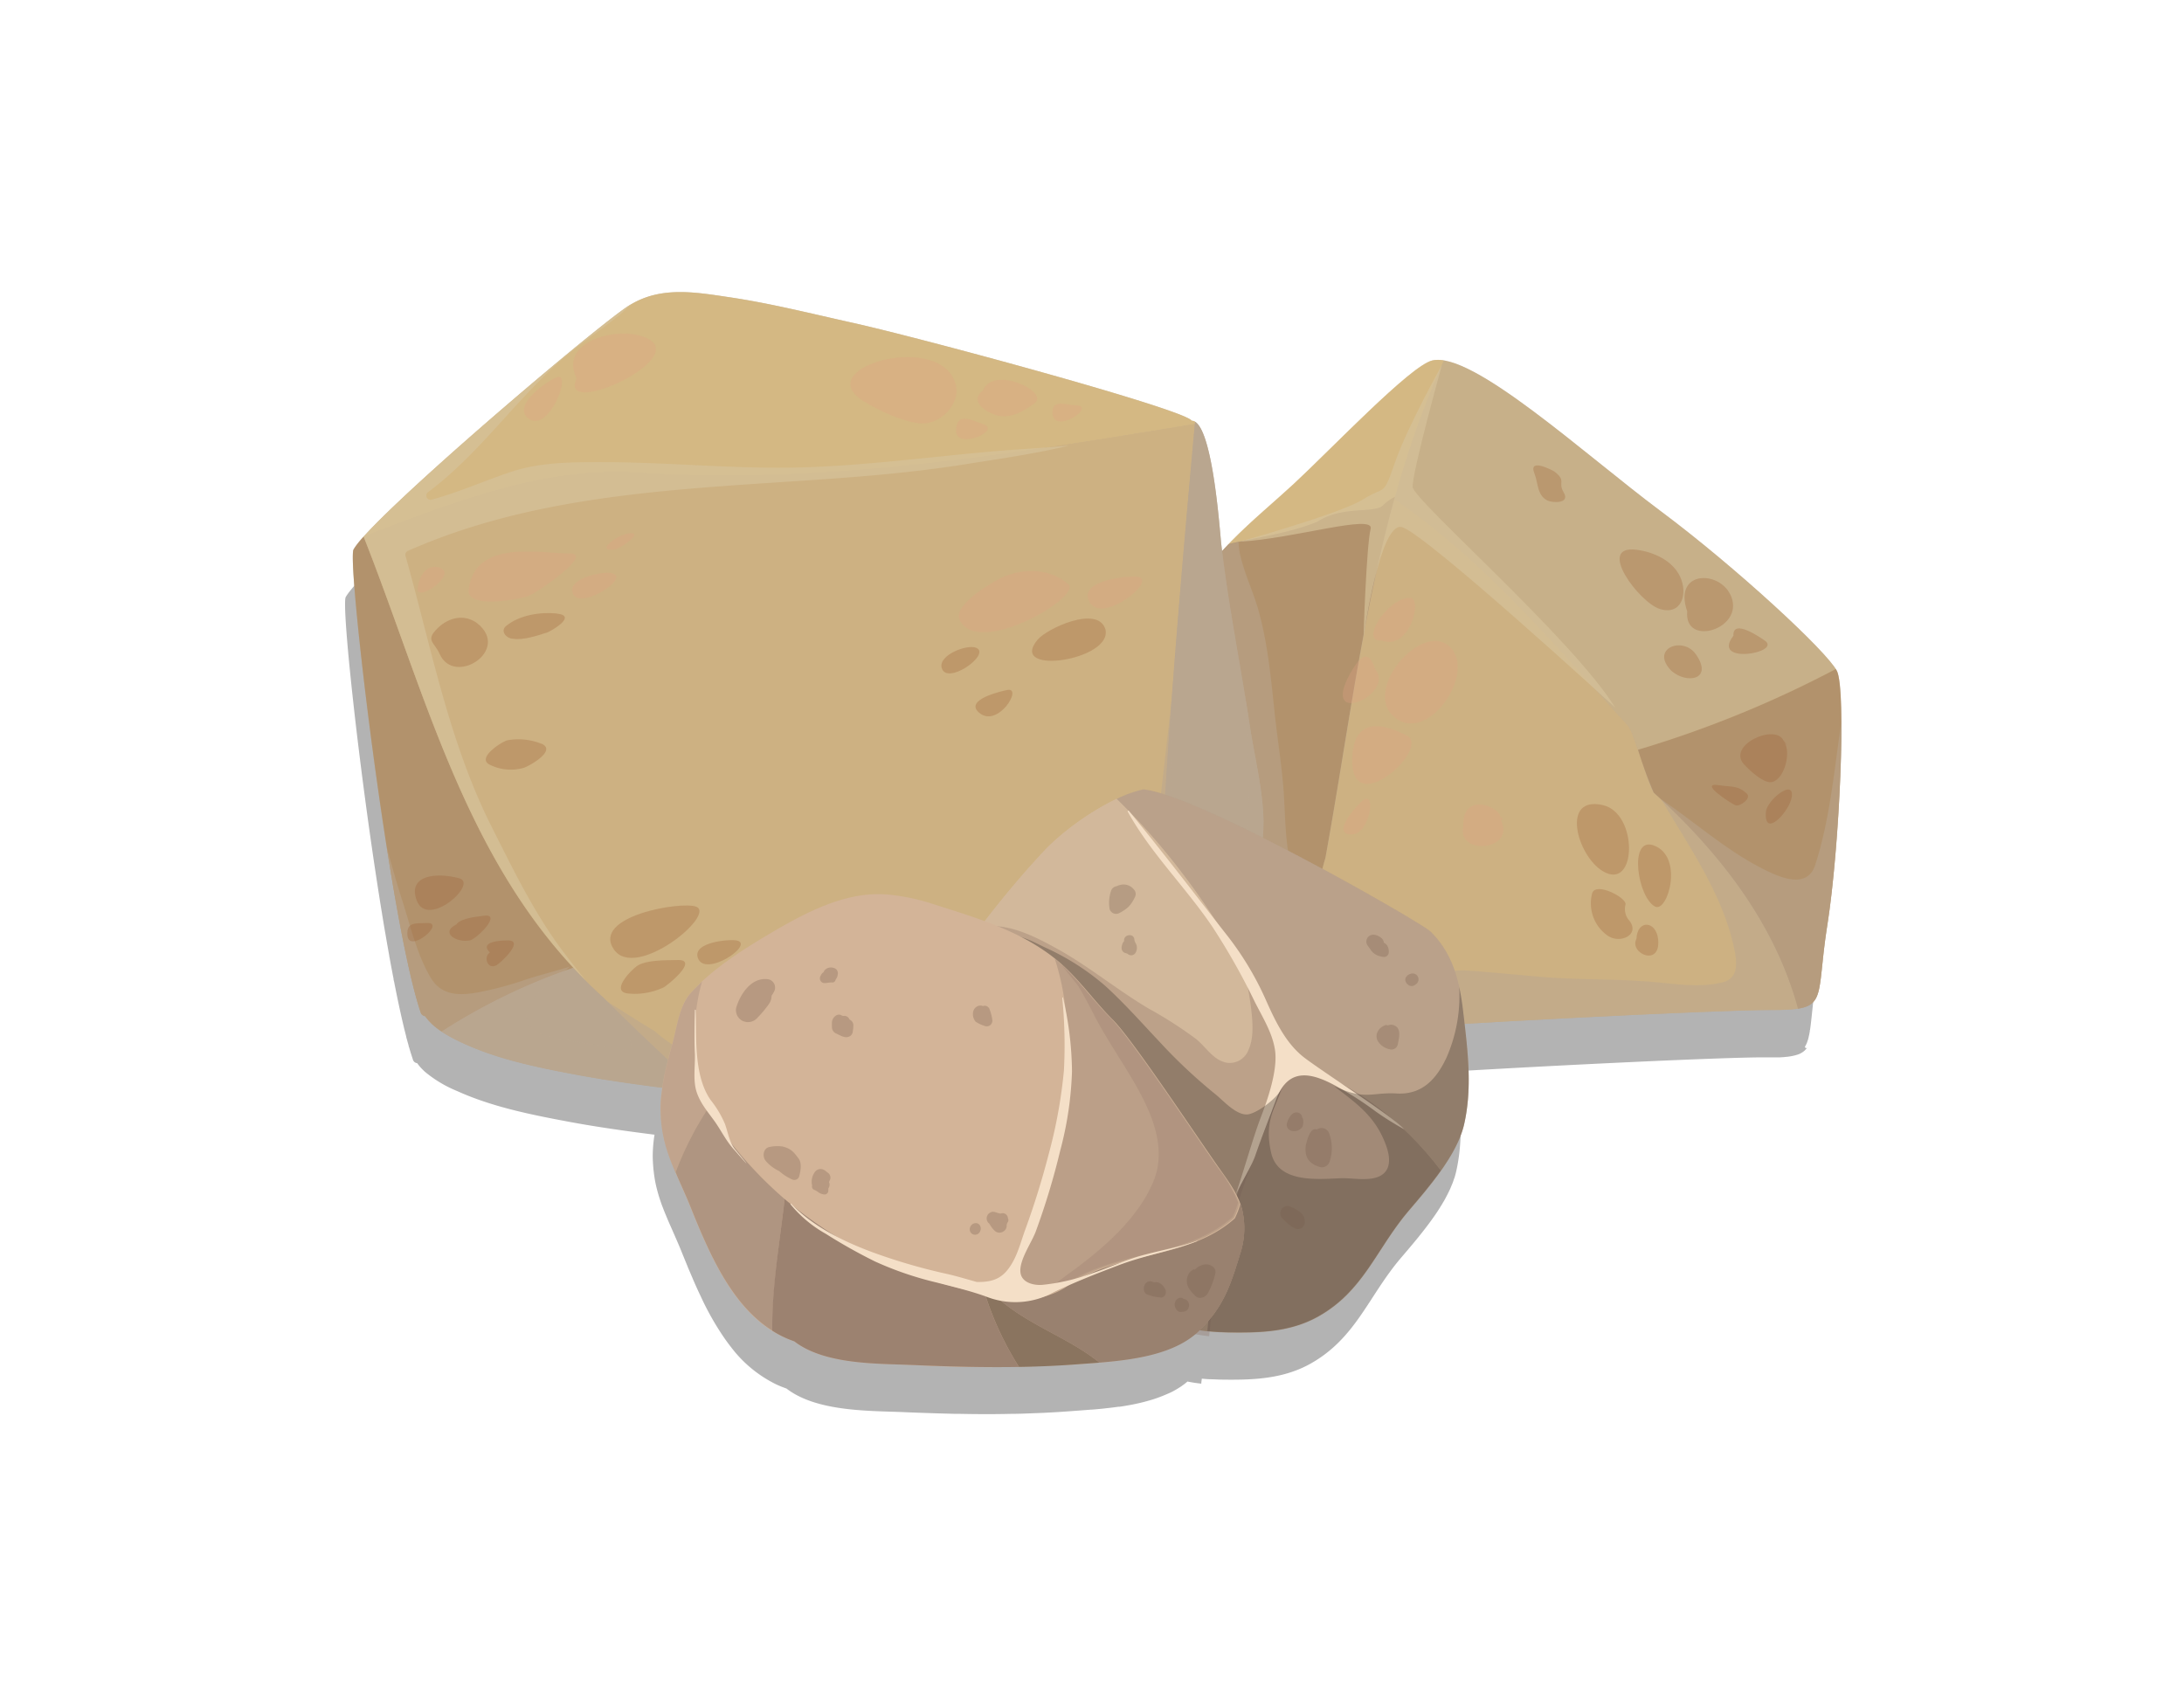 <svg xmlns="http://www.w3.org/2000/svg" viewBox="0 0 512 400"><defs><style>.cls-1{isolation:isolate;}.cls-11,.cls-2,.cls-7{opacity:0.3;}.cls-3{fill:#b9a68f;}.cls-4,.cls-7{fill:#e6c57b;}.cls-18,.cls-4,.cls-5{opacity:0.6;}.cls-12,.cls-4,.cls-9{mix-blend-mode:screen;}.cls-5{fill:#ae8656;}.cls-6{fill:#e2bd76;}.cls-10,.cls-6{opacity:0.5;}.cls-28,.cls-8,.cls-9{opacity:0.7;}.cls-10,.cls-24,.cls-8{mix-blend-mode:multiply;}.cls-9{fill:#d6c29a;}.cls-12{fill:#e0a282;}.cls-13{fill:#9c5d33;}.cls-14{fill:#d2b89b;}.cls-15{opacity:0.4;}.cls-16{fill:#978071;}.cls-17{fill:#886b5f;}.cls-19{fill:#826b5f;}.cls-20{fill:#f4dfc7;}.cls-21{fill:#52463b;}.cls-22{fill:#d3b498;}.cls-23{fill:#968070;}.cls-24{opacity:0.2;}.cls-25{opacity:0.8;}.cls-26{fill:#8e7567;}.cls-27{fill:#786451;}.cls-29{fill:#806b5e;}.cls-30{fill:#765c4a;}</style></defs><g class="cls-1"><g id="Layer_1" data-name="Layer 1"><path class="cls-2" d="M423.13,245.41a6.15,6.15,0,0,0,.6-1.29c0-.1.07-.19.1-.29s.14-.5.2-.77c0-.12.06-.25.08-.38.06-.28.12-.59.17-.91,0-.1,0-.21.05-.31.27-1.81.47-4.1.8-7.06,0-.21.05-.42.08-.64.07-.62.15-1.29.24-2,0-.28.07-.56.11-.85.13-.95.27-1.94.44-3,.11-.71.22-1.45.33-2.21l.09-.67c.08-.59.16-1.2.24-1.82,0-.21.06-.41.08-.62.1-.8.2-1.63.3-2.47l.06-.56c.07-.69.15-1.39.22-2.11,0-.26.06-.53.08-.8.08-.77.16-1.56.23-2.35,0-.13,0-.25,0-.38.09-.93.17-1.87.25-2.83,0-.21,0-.43.05-.65.07-.79.13-1.58.19-2.37,0-.22,0-.43,0-.64q.23-3,.4-6c0-.19,0-.38,0-.57l.15-2.72c0-.09,0-.18,0-.26.05-1,.1-2,.14-3.05a2.09,2.09,0,0,0,0-.25c0-.9.08-1.78.11-2.66,0-.17,0-.35,0-.52.07-1.9.12-3.75.15-5.53,0-.18,0-.35,0-.53,0-.72,0-1.43,0-2.12,0-.18,0-.35,0-.53V180.3h0c0-6.09-.36-10.59-1.05-12a4.89,4.89,0,0,0-.27-.46l-.21-.3c-.12-.18-.26-.37-.41-.57s-.34-.44-.53-.67-.38-.47-.6-.72l-.71-.81-.79-.87-.86-.92-1-1-1-1-1.11-1.12-1.15-1.11-1.24-1.21-1.27-1.2-1.36-1.28-1.36-1.26c-.48-.44-1-.89-1.47-1.34s-1-.88-1.45-1.32L410,149.76l-1.54-1.36-1.59-1.4-1.62-1.4-1.63-1.4-1.68-1.42-1.63-1.37L398.5,140c-.54-.43-1.07-.88-1.6-1.31s-1.22-1-1.83-1.47l-1.54-1.24-2-1.58-1.32-1c-1.11-.85-2.21-1.69-3.29-2.49l-1.62-1.22-.55-.42-1.11-.85-.66-.52c-.35-.26-.69-.53-1-.81l-.71-.55-1-.83-.65-.51-1.25-1-.4-.31c-15.74-12.54-34.48-28.36-43.1-28.38h-.17a5.3,5.3,0,0,0-1.22.14c-5.13,1.28-23.4,20.51-32.38,28.85-1.12,1-2.3,2.1-3.5,3.17-3.87,3.43-8,7-11.85,11h0c-.5.52-1,1-1.48,1.59-.07-.55-.15-1.1-.21-1.65,0-.1,0-.22,0-.36s0-.18,0-.28v-.17c0-.16,0-.34-.05-.53v0c-.06-.66-.14-1.49-.23-2.44v-.19c0-.23-.05-.46-.07-.71s0-.24,0-.36l-.06-.61c0-.14,0-.29,0-.44s-.05-.42-.07-.64,0-.28,0-.42-.05-.46-.08-.7,0-.31-.05-.47-.05-.42-.07-.63,0-.38-.07-.57,0-.4-.07-.6,0-.4-.07-.6-.05-.38-.07-.57l-.09-.68-.06-.49c0-.25-.07-.5-.11-.75s0-.28-.05-.42-.08-.56-.13-.84l0-.13c-.23-1.57-.49-3.13-.79-4.62h0l-.21-1,0-.12-.21-.93c0-.06,0-.12,0-.18-.07-.3-.14-.59-.22-.87,0-.06,0-.12,0-.18-.08-.29-.15-.56-.23-.83,0-.06,0-.12,0-.18-.08-.26-.15-.51-.23-.76l-.06-.18c-.08-.24-.16-.48-.25-.71a.88.88,0,0,1-.05-.15c-.09-.23-.18-.44-.27-.65a.5.5,0,0,0-.05-.13c-.09-.21-.18-.41-.28-.6,0,0,0-.07-.05-.1-.1-.19-.2-.37-.3-.53s0-.05,0-.08-.21-.32-.32-.45l0-.05a3.16,3.16,0,0,0-.34-.38h0a2,2,0,0,0-.76-.48,1.47,1.47,0,0,0-.41-.07c-1.66-2.69-63.91-19.51-79.68-23-9.51-2.12-19-4.52-28.62-6-7.86-1.17-15.86-2.58-23,1.58h0c-.23.13-.46.25-.69.4s-.5.33-.81.55l-.36.25-.68.5-.5.37-.74.56-.62.47-.83.65-.71.56-.88.69-.85.67-.92.74-.94.76-1,.81-1,.81-1,.83-1.12.92-.89.74c-1.76,1.45-3.62,3-5.54,4.61l-.33.27-1.9,1.61-.54.45-1.91,1.62-.57.48-1.91,1.63-.61.53-2,1.67-.54.47-2.08,1.79-.33.28-2.25,2-.06.06c-4.93,4.28-9.76,8.58-14.09,12.53l-.09.09-2,1.8-.24.22-1.8,1.67-.27.26-1.68,1.59-.25.23-1.59,1.53-.17.17c-2.47,2.4-4.5,4.47-5.93,6.09-.22.24-.42.48-.61.71s-.2.24-.3.36l-.48.61-.2.28c-.19.27-.35.51-.47.72-1,1.92,2.91,38.81,7.83,70h0c.09.62.19,1.23.29,1.85l.06.38c.09.56.18,1.12.28,1.68.05.36.11.72.17,1.08s.16.94.23,1.41q.19,1.16.39,2.28l.18,1.05.27,1.57.18,1c.1.58.2,1.16.31,1.73,0,.25.09.51.13.76q.21,1.16.42,2.28c.06.29.11.59.17.88.09.51.19,1,.29,1.51,0,.3.11.6.17.89.11.59.23,1.18.35,1.76.06.33.13.67.2,1,.1.51.21,1,.31,1.51.06.3.13.59.19.89l.27,1.27.18.8c.13.61.27,1.22.41,1.81l.15.64c.1.42.19.83.29,1.24l.18.7.3,1.19c0,.18.09.36.13.53.14.52.28,1,.42,1.51,0,.17.09.34.14.5.1.36.2.7.3,1,0,.15.1.31.14.45.14.46.29.9.42,1.31a1.16,1.16,0,0,0,1,.83q.39.54.84,1.05c.25.27.52.54.8.8l.14.14a28.94,28.94,0,0,0,7.59,4.55c8,3.63,16.93,5.46,25.55,7.08,6.87,1.3,13.79,2.27,20.72,3.15a32.81,32.81,0,0,0-.42,4.93c0,1,.07,2,.15,2.94,0,.22.05.45.07.67.1.9.23,1.78.39,2.62a1.74,1.74,0,0,1,.05.22c.16.78.35,1.53.56,2.27l.18.62c.23.76.48,1.51.75,2.26l.19.48c.23.62.48,1.24.74,1.85l.33.8.09.21c.23.56.48,1.12.73,1.68.39.89.8,1.81,1.21,2.76.09.19.17.4.26.6.4.92.8,1.86,1.2,2.87.29.7.58,1.42.87,2.14.14.33.28.66.41,1s.33.79.5,1.19l.54,1.26.39.92c.21.47.41.94.62,1.4l.34.75c.23.51.47,1,.72,1.54.07.16.15.31.22.47a65.75,65.75,0,0,0,5.4,9.4l.1.14c.4.57.81,1.12,1.23,1.66a1.34,1.34,0,0,1,.11.14,29.55,29.55,0,0,0,10.2,8.55l.15.08a23.76,23.76,0,0,0,2.65,1.09c7.17,5.53,19.6,5.19,27.8,5.55,1.89.08,3.77.15,5.66.21l1.39.05,4.69.13,1.13,0c4,.08,8,.1,12,0h.06c2,0,4.06-.1,6.09-.18l1.26-.05c2.1-.1,4.2-.22,6.29-.38l2.72-.2,2.31-.18h.18c.94-.07,1.89-.16,2.85-.26l.49-.06c1-.1,1.94-.22,2.92-.36l.28,0c.92-.14,1.83-.29,2.74-.46l.4-.08c.94-.19,1.86-.4,2.77-.64l.55-.15c.92-.25,1.83-.53,2.71-.86l.19-.07c.83-.31,1.63-.66,2.41-1l.44-.21a22,22,0,0,0,2.26-1.34l.42-.3c.35-.26.7-.52,1-.8,1.07.22,2.15.38,3.24.5,0-.39.09-.78.13-1.17.63.06,1.26.11,1.88.14h.1c.84,0,1.67.07,2.5.08,7.28.11,14.36-.08,20.86-3.66,10.8-6,13.65-15.85,21.35-24.89,2.28-2.67,5.07-5.91,7.51-9.36l0,0h0c.28-.39.55-.78.82-1.18a.71.71,0,0,1,.1-.14l.76-1.19c0-.06.07-.11.1-.16.23-.36.44-.72.65-1.09l.17-.27c.18-.33.36-.65.53-1l.21-.39c.15-.29.28-.57.42-.85s.17-.35.25-.52.22-.53.33-.8.17-.38.24-.56.2-.56.29-.84l.19-.52q.21-.68.36-1.35c1.78-7.77,1-15.69.11-23.52,23.2-1.39,61.83-3.26,71.88-3.26l2.09,0,.83,0,1,0,.92-.06.58-.06a12.22,12.22,0,0,0,2.62-.52c.12-.05.25-.08.36-.13a5,5,0,0,0,.52-.26l.32-.2a4.46,4.46,0,0,0,.43-.33c.08-.07.15-.16.23-.24s.25-.27.36-.42A.33.33,0,0,1,423.13,245.41Z"/><path class="cls-3" d="M335.74,84.53c9.33-2.33,35.9,22.12,53.53,35.26s39.1,33,41.35,37.5.64,41.35-2.25,59.62.65,19.87-13.14,19.87-81.41,3.53-89.11,4.49S305,236.46,294.07,232s-27.56-18.59-27.89-23.07,5.78-52.57,10.9-65.39,17.31-21.8,26.28-30.13S330.61,85.81,335.74,84.53Z"/><path class="cls-4" d="M324.2,118.51a10.9,10.9,0,0,1,2.85-2,220.84,220.84,0,0,1,11.44-32,6.83,6.83,0,0,0-2.75,0c-5.13,1.28-23.4,20.51-32.38,28.85-4.73,4.4-10.35,9-15.35,14.19,6.93-1.65,13.87-2.44,20.8-5.22C314.58,118.51,322.28,120.43,324.2,118.51Z"/><path class="cls-5" d="M324.2,118.51c-1.92,1.92-9.62,0-15.39,3.84-6.93,2.78-13.87,3.57-20.8,5.22-4.5,4.69-8.5,9.88-10.93,15.94-5.12,12.82-11.22,60.9-10.9,65.39.2,2.73,6.47,9,13.81,14.56,8.84-2,18-3.22,25.41-7.59.11-.15.19-.31.3-.46,3.26-4.48,3.72-10.24,5-14.2,5.2-28.65,8.66-57.28,16.31-84.73A10.9,10.9,0,0,0,324.2,118.51Z"/><path class="cls-6" d="M387.66,185.82c-1.92-3.85-3.84-11.54-5.77-15.39-17.5-19.25-33.42-38.48-55-53.39-7.54,27.28-11,55.72-16.17,84.17-1.32,4-1.78,9.72-5,14.2,0,.08.05.15.07.22,2.72,9.13,6.42,17.53,12.07,24.89a25,25,0,0,0,8.28.75c7.7-1,75.33-4.49,89.11-4.49a43.65,43.65,0,0,0,6.26-.3C416.18,216.88,403.55,200.26,387.66,185.82Z"/><path class="cls-5" d="M430.36,156.84A255,255,0,0,1,384,175.76a101.41,101.41,0,0,0,3.68,10.06c15.89,14.44,28.52,31.06,33.83,50.66,6.37-1,4.56-4.87,6.88-19.57,2.89-18.27,4.49-55.13,2.25-59.62C430.55,157.15,430.46,157,430.36,156.84Z"/><path class="cls-7" d="M389.27,119.79c-16.13-12-39.73-33.5-50.78-35.28a220.84,220.84,0,0,0-11.44,32c-.05.19-.09.38-.14.56,21.56,14.91,37.48,34.14,55,53.39a45.8,45.8,0,0,1,2.09,5.33,255,255,0,0,0,46.38-18.92C427.06,151.59,406.36,132.53,389.27,119.79Z"/><g class="cls-8"><path class="cls-3" d="M305.77,215.63c0-.07,0-.14-.07-.22-.11.15-.19.31-.3.46-7.4,4.37-16.57,5.6-25.41,7.59A69.17,69.17,0,0,0,294.07,232c7.62,3.14,16.49,6.9,23.77,8.55C312.19,233.16,308.49,224.76,305.77,215.63Z"/></g><path class="cls-9" d="M290.61,127s23.73-6.6,29-9.95,4.5-.22,7.42-8.63,11-22.84,11-22.84-7.09,25.49-6.85,28.61,37.47,35.58,47.46,51.69c0,0-45.06-41.35-50.1-42.32s-8.76,25-8.85,25.45.67-21.36,1.63-25S303.17,126.33,290.61,127Z"/><g class="cls-10"><path class="cls-3" d="M431.49,170.46c-1.55,10.76-2.58,21.89-5.94,32.31-1.94,6-8.72,2.79-12.84.64-8.39-4.37-15.44-10.71-23.25-16,6.49,11.15,14.36,22.09,17.07,34.93.63,3,1.2,6.92-2.57,7.92-5.15,1.37-10.83.46-16,0-8.94-.83-18-.48-27-1.26-5.41-.48-10.8-1-16.21-1.41-5.24-.38-10.15.92-15.34,1.2-7.32.38-13.05-3.5-16.82-9.84-2.65-4.45-3-9.21-2.6-14a5.77,5.77,0,0,1-2.63,2.4c-2.47.9-4-1.37-4.56-3.57-1.43-5.58-1.46-11.29-1.79-17-.38-6.6-1.51-13.16-2.2-19.74-.85-8-1.6-16.15-3.78-23.93-1.18-4.23-3.13-8.26-4.17-12.52a16.35,16.35,0,0,1-.51-3.49l-2.32.52c-4.5,4.69-8.5,9.88-10.93,15.94-5.12,12.82-11.22,60.9-10.9,65.39.2,2.73,6.47,9,13.81,14.56A69.17,69.17,0,0,0,294.07,232c7.62,3.14,16.49,6.9,23.77,8.55a25,25,0,0,0,8.28.75c7.7-1,75.33-4.49,89.11-4.49a43.65,43.65,0,0,0,6.26-.3c6.37-1,4.56-4.87,6.88-19.57,2-12.61,3.37-34.07,3.3-47.64Z"/></g><path class="cls-3" d="M296,196.76a38.05,38.05,0,0,0,0-7.77c-.51-6.22-2.06-12.59-3-18.76-2.14-14.23-5.07-28.41-6.7-42.7-.37-3.28-2.08-28.89-6.92-28.89-1.66-2.7-63.91-19.52-79.68-23-9.51-2.11-19-4.51-28.62-5.94-8.11-1.21-16.37-2.7-23.69,2-7.72,4.93-60.48,49.74-64.51,57.17-1.59,2.93,8.38,86.87,15.75,108.57a1.15,1.15,0,0,0,1,.82c2.15,3.07,6,5,9.37,6.55,8,3.62,16.93,5.45,25.55,7.08,8.43,1.59,16.94,2.7,25.45,3.74,4.83.58,9.63,1.36,14.45,2a61.61,61.61,0,0,0,18.19-.58,118.66,118.66,0,0,0,16-4.64c10.86-3.68,21.79-7.22,32.52-11.27,11.12-4.19,21.69-9.42,31.17-16.6C281.46,217.55,294.4,209.17,296,196.76Z"/><path class="cls-5" d="M85.23,125.79a19.11,19.11,0,0,0-2.35,3c-1.59,2.93,8.38,86.87,15.75,108.57a1.15,1.15,0,0,0,1,.82,14.62,14.62,0,0,0,3.93,3.65,141,141,0,0,1,30.85-14.94C108.41,199,99.19,161.12,85.23,125.79Z"/><g class="cls-8"><path class="cls-3" d="M134.42,226.91a141,141,0,0,0-30.85,14.94,39.14,39.14,0,0,0,5.44,2.9c8,3.62,16.93,5.45,25.55,7.08,8.43,1.59,16.94,2.7,25.45,3.74,1.66.2,3.3.43,5,.67-8-7.31-15.83-14.71-23.46-22.34C139,231.65,136.66,229.31,134.42,226.91Z"/></g><path class="cls-4" d="M149.19,110.81c44.5,3,87.85-4.36,130.94-11.4,0-.17,0-.35.05-.52a1.5,1.5,0,0,0-.8-.25c-1.66-2.7-63.91-19.52-79.68-23-9.51-2.11-19-4.51-28.62-5.94-8.11-1.21-16.37-2.7-23.69,2-7,4.46-50.69,41.45-62,54C106.11,117.92,127.15,109.44,149.19,110.81Z"/><path class="cls-6" d="M149.19,110.81c-22-1.37-43.08,7.11-63.85,14.87a1.14,1.14,0,0,0-.11.11c15.16,38.36,24.71,79.71,56.27,108.11,7.63,7.63,15.5,15,23.46,22.34,3.17.44,6.33.9,9.5,1.32a61.61,61.61,0,0,0,18.19-.58,118.66,118.66,0,0,0,16-4.64c10.86-3.68,21.79-7.22,32.52-11.27a124.28,124.28,0,0,0,30-15.79c1.56-42,5.11-83.61,8.93-125.87C237,106.45,193.69,113.78,149.19,110.81Z"/><g class="cls-8"><path class="cls-3" d="M296,189c-.51-6.22-2.06-12.59-3-18.76-2.14-14.23-5.07-28.41-6.7-42.7-.35-3.1-1.89-26-6.12-28.64-3.84,42.43-7.42,84.18-9,126.39.37-.28.75-.53,1.12-.81,9.14-6.92,22.08-15.3,23.66-27.71A38.05,38.05,0,0,0,296,189Z"/></g><g class="cls-10"><path class="cls-3" d="M296,189c-.51-6.22-2.06-12.59-3-18.76-.35-2.34-.73-4.67-1.12-7,.25,4.34.48,8.67.58,13,.15,6.53,1,13.4-.7,19.79-.94,3.66-3.78,7.05-6.18,9.91-3.9,4.65-7.8,7.93-9.7-.65-1.53-6.9-1.27-35.07-1.12-42.06-.2,1.85-2.94,26-3.17,27.77-.85,6.53-.81,14.49-5.24,19.85s-10.91,8.17-17.3,10.64a143.24,143.24,0,0,0-23.36,11.29.92.92,0,0,1-.86.06c-9,4.94-18.5,7.64-28.93,9.75-6.67,1.35-13.64,2.06-20.16,4-3.8,1.13-7.62,2.36-11.59,1.37l-.19-.05a1,1,0,0,1-1.47-.49,31.07,31.07,0,0,1-9-5.69l-.41-.21c-3.63-2.21-7.21-4.52-10.8-6.78,2.28,3.29,4.89,6.37,5.69,10.41a1,1,0,0,1-1.14,1c-4-.87-8.2-1.21-12.26-2-2.83-.53-8-1-10.06-3.31-4.24-4.76,5.22-10.94,9.05-14.19-4.1,1.23-8,2.22-10.51,3.09a80.69,80.69,0,0,1-9.51,2.63c-4.74,1-9.75,1.62-12.56-3.14-3.24-5.44-4.72-12-6.64-18C93,207.14,91.9,203,90.7,198.85c2.57,16.31,5.4,31.08,7.93,38.53a1.15,1.15,0,0,0,1,.82,14.62,14.62,0,0,0,3.93,3.65,39.14,39.14,0,0,0,5.44,2.9c8,3.62,16.93,5.45,25.55,7.08,8.43,1.59,16.94,2.7,25.45,3.74,1.66.2,3.3.43,5,.67,3.17.44,6.33.9,9.5,1.32a61.61,61.61,0,0,0,18.19-.58,118.66,118.66,0,0,0,16-4.64c10.86-3.68,21.79-7.22,32.52-11.27a124.28,124.28,0,0,0,30-15.79c.37-.28.75-.53,1.12-.81,9.14-6.92,22.08-15.3,23.66-27.71A38.05,38.05,0,0,0,296,189Z"/></g><g class="cls-8"><path class="cls-3" d="M87.88,132.68q1.11,2.94,2.19,5.89Q89,135.62,87.88,132.68Z"/></g><g class="cls-8"><path class="cls-3" d="M90.5,139.73q.94,2.6,1.88,5.18Q91.45,142.33,90.5,139.73Z"/></g><g class="cls-8"><path class="cls-3" d="M137.62,230.22l.37.37Z"/></g><path class="cls-9" d="M131.7,222.68c-6.58-8.86-11.43-18.9-16.39-28.73-10.12-20.08-14.17-42.13-20.24-63.6a1,1,0,0,1,.6-1.21c26.62-11.79,55.76-14,84.45-15.91,15.42-1,30.83-1.94,46.11-4.37,8.13-1.3,16.45-2.46,24.45-4.41-5.89.58-11.83.84-17.72,1.36-15.07,1.32-30.12,3.36-45.25,3.78-15.36.42-30.66-1.22-46-1.23-7.43,0-14.85-.09-22,2.3-6.24,2.09-12.25,4.81-18.62,6.51a1,1,0,0,1-.84-1.71c11.89-8.85,20.09-21,31-30.77,4.49-4,9.55-7.2,14.16-11,.86-.72,1.74-1.57,2.64-2.42l-.69.4c-7,4.46-50.69,41.45-62,54a1.14,1.14,0,0,0-.11.11c14.45,36.57,23.82,75.85,52,104C135.37,227.47,133.5,225.1,131.7,222.68Z"/><g class="cls-11"><path class="cls-12" d="M133.45,129.74c-7.25,0-22-3.37-23.6,8.44-.65,4.77,11.88,2.29,13.9,1.63,1.68-.54,15.91-10.1,9.7-10.07Z"/><path class="cls-13" d="M130.5,143.83c-3.9-.39-8.74.38-11.84,2.92-1.54,1.25.19,3,1.58,3,2.42.41,5.82-.75,8.08-1.48.71-.23,7.26-3.91,2.18-4.42Z"/><path class="cls-12" d="M143.48,134.38c-2-.51-9.62,1-9.36,4.09.45,5.48,14.11-2.89,9.36-4.09Z"/><path class="cls-12" d="M147.77,125c-2.51.07-8.38,4.14-4,3.88,1.66-.1,7.09-4,4-3.88Z"/><path class="cls-12" d="M250.49,137c-4.09-3.62-9.92-3.87-14.83-1.94-2.4.94-12.38,6.7-10.72,10.24,4.24,9.06,28.8-5.4,25.55-8.3C245.51,132.57,251.17,137.61,250.49,137Z"/><path class="cls-13" d="M259.13,147.49c-1.83-5.69-13.71-.12-15.88,2.48-7.18,8.62,17.83,4.83,15.88-2.48C259.12,147.47,259.29,148.12,259.13,147.49Z"/><path class="cls-12" d="M266.66,135.2c-2.15-.27-14.2.85-11.22,6,3.07,5.31,16.23-5.39,11.22-6Z"/><path class="cls-13" d="M228.87,151.88c-2.12-.92-8.88,1.69-8.12,4.66,1.12,4.35,11.67-3.13,8.12-4.66Z"/><path class="cls-13" d="M236.14,161.76c-1.25.25-10.06,2.23-6.69,5.26,4.38,3.94,10.5-6,6.69-5.26Z"/><path class="cls-13" d="M163.22,212.58c-3.49-1.37-24.59,2.22-19.32,10,5.08,7.43,24.07-8.1,19.32-10C159.71,211.21,164.27,213,163.22,212.58Z"/><path class="cls-13" d="M158.86,225.08c-2.62.07-6.68-.06-9.12,1.15-1.33.66-7,6.3-2.44,6.7a15.8,15.8,0,0,0,8.26-1.43c.82-.39,8.44-6.55,3.3-6.42Z"/><path class="cls-13" d="M172.77,220.51c-1.75-.39-10.53.36-9.16,4.11,1.71,4.68,13.35-3.18,9.16-4.11C170.72,220.05,174.14,220.81,172.77,220.51Z"/><path class="cls-13" d="M174.29,232.39c-1.95,0-19.51,5-13.07,7.76a9.57,9.57,0,0,0,10.74-2c.67-.43,6.87-5.84,2.33-5.76C169.37,232.46,175.87,232.36,174.29,232.39Z"/><path class="cls-13" d="M189.23,233.91c-1.76,0-13.33,2.42-11.18,6.2,3.32,5.85,15.31-6.23,11.18-6.2Z"/><path class="cls-13" d="M111.92,146.18c-3-2.34-6.7-1.42-9.23,1-3.12,3-.88,3.3.38,6.14,3.42,7.71,16.76-.85,8.85-7.15C108,143.09,115.39,149,111.92,146.18Z"/><path class="cls-12" d="M103,133.06c-4.08-1.2-5.06,4.28-5,4.29-1.43,4.85,9.88-2.86,5-4.29Z"/><path class="cls-13" d="M126.94,174.38a14.48,14.48,0,0,0-8-.82c-1.23.29-7.39,4.17-4.1,5.74a11,11,0,0,0,8,.7c1.1-.34,7.77-4,4.15-5.62Z"/><path class="cls-13" d="M107.68,205.92c-5.18-1.42-12.22-.86-10,5.18,2.53,6.78,14.52-3.93,10-5.18Z"/><path class="cls-13" d="M113.34,214.71c-1.29.18-5.38.52-6.33,2-4,2,.14,4.41,3.17,3.76,1.58-.34,7.72-6.41,3.16-5.77Z"/><path class="cls-13" d="M100.07,216.4c-2.59.13-4.85-.34-4.55,2.92.4,4.4,9.16-3.15,4.55-2.92Z"/><path class="cls-13" d="M118.78,220.49c-.83,0-6.66.11-3.94,2.82-1.57,1.06-.58,4.08,1.54,3,.88-.45,7-6.1,2.4-5.82Z"/><path class="cls-12" d="M224.11,90.4c-2.89-13.08-34.69-4.29-21.62,3.69,3.7,2.26,8.76,4.67,13.13,5.18s9.53-4.17,8.49-8.87Z"/><path class="cls-12" d="M242.65,94.43c3.24-2.54-9.73-8.92-12.24-2.88-3.25,2.43.57,5.11,3.28,5.83,3.3.87,6.47-1,9-2.95Z"/><path class="cls-12" d="M230.4,99.4c-2.44-.79-6.25-3.09-6.27,1.64,0,4.55,11-.13,6.27-1.64Z"/><path class="cls-12" d="M252.09,95c-2,0-5.32-1.57-5.36,1.67,0,5.65,10.8-1.57,5.36-1.67C251.48,95,254.05,95.05,252.09,95Z"/><path class="cls-12" d="M152.63,79.85c-5.44-4-22.15-.58-17.46,8.86-4.32,9.32,24.67-3.61,17.46-8.86S153.21,80.27,152.63,79.85Z"/><path class="cls-12" d="M130.54,88.43c-2.15.79-10.69,6.63-6.65,9.71,4.74,3.61,10.4-11.1,6.65-9.71Z"/><path class="cls-12" d="M340,151.76c-6.64-6.73-21.82,11.09-12.25,17,7.65,4.69,18.18-10.94,12.25-17C337.22,148.91,345.44,157.24,340,151.76Z"/><path class="cls-12" d="M329.86,172.47C323,168.9,317.18,168.9,317,178c-.28,14.59,18.52-2.62,12.86-5.54Z"/><path class="cls-12" d="M322.39,156.91c-1.76-5.7-4.18-2-5.9,1.06-7.16,12.89,10.79,4.8,5.9-1.06C322.23,156.4,322.65,157.23,322.39,156.91Z"/><path class="cls-12" d="M330.52,140.14c-5.31.07-11.93,10.48-6.6,10.05,6.61,2.5,9.74-10.09,6.6-10.05Z"/><path class="cls-12" d="M319.59,187.56c-1.06.71-8,8.23-2.63,8.08,4.12-.11,5.81-10.22,2.63-8.08Z"/><path class="cls-13" d="M375.77,188.76c-9.91-2.29-6.1,11.78-.07,15.46,8.07,4.93,8.43-13.55.07-15.46Z"/><path class="cls-13" d="M387.61,198.18c-5.83-2-3.74,12.11.35,14.35,3,1.65,6.93-11.8-.35-14.35Z"/><path class="cls-13" d="M381.9,215.76a4.08,4.08,0,0,1-.83-3.7c.32-1.6-7.11-5.47-7.84-2.54a9.25,9.25,0,0,0,3.55,9.77c2.91,2.17,7.91-.15,5.12-3.53Z"/><path class="cls-13" d="M388.72,220.25c-.43-4.4-4.88-4.74-5.09-.14-1.77,3.43,5.75,6.72,5.09.14C388.64,219.47,388.8,221,388.72,220.25Z"/><path class="cls-12" d="M351.68,191.9c1-2.19-8.88-7-8.64,1.75-1.75,7.2,12.89,5.81,8.64-1.75C352.21,190.76,352.44,193.25,351.68,191.9Z"/><path class="cls-13" d="M383.61,128.89c-9.51-1.16.68,12.31,5.41,13.85,5.17,1.69,6.79-3.51,4.81-7.62-1.82-3.78-6.27-5.74-10.22-6.23Z"/><path class="cls-13" d="M406.12,140.69c-1.8-7.1-14.12-7.49-10.58,2.66-.75,8.18,12.39,4.42,10.58-2.66C405.29,137.42,406.74,143.12,406.12,140.69Z"/><path class="cls-13" d="M397.56,153.39c-3.07-4.37-10.91-1.29-5.67,3.94,3.66,3.12,9.82,2,5.67-3.94C396.65,152.1,398.55,154.81,397.56,153.39Z"/><path class="cls-13" d="M413.72,150.18c-.9-.61-7.57-5.32-7.35-1.12-5.4,6.92,11.51,4,7.35,1.12Z"/><path class="cls-13" d="M366.59,115.48c-1.49-2.53.74-2.69-2.19-4.92-.32-.23-6.26-3.41-4.67.47.9,2.2.56,5.1,3.07,6.33,1.11.54,5.36.78,3.79-1.88C366.54,115.38,367.11,116.35,366.59,115.48Z"/><path class="cls-13" d="M418.18,173.77c-1.67-4.33-13.42.84-9.35,5.41,1.12,1.25,4.82,4.82,6.78,4.13,2.92-1,4.35-7.19,2.57-9.54C418,173.19,420.08,176.28,418.18,173.77Z"/><path class="cls-13" d="M420.05,186.83c.63-4.45-5.81.78-6.05,3.42-.6,6.62,5.57,0,6.05-3.42C420.26,185.31,419.91,187.83,420.05,186.83Z"/><path class="cls-13" d="M409.53,186.09c-2.06-2-3.67-1.55-6.55-2-5.05-.79,2.92,4.37,3.9,4.72s3.8-1.62,2.65-2.72Z"/></g><path class="cls-14" d="M343.23,239l-.21-1.78c-.83-7.11-2.39-13.62-7.68-18.81-2.14-2.1-54.15-32-67.31-33.31-7.21,1.44-18.09,8.89-23,14.13s-9.77,11-14.2,16.77c-1.79,2.34-4.45,6.18-4.45,9.33a3.18,3.18,0,0,0,.16,1c-3.35,14.9,13.88,31.88,20.07,43.71,4.21,8,7.53,16.4,12.53,24,2.15,3.27,6.29,9.49,10.8,12.32a1.14,1.14,0,0,0,.37.92c4.84,4.22,11.52,5,17.75,5.13,7.29.11,14.37-.08,20.86-3.67,10.8-6,13.65-15.84,21.35-24.89,4.6-5.39,11.33-13.12,12.95-20.23C345.1,255.44,344.18,247.15,343.23,239Z"/><g class="cls-15"><path class="cls-16" d="M337.82,274.42c2.48-3.52,4.6-7.27,5.42-10.85,1.86-8.13.94-16.42,0-24.6l-.21-1.78c-.83-7.11-2.39-13.62-7.68-18.81-2.14-2.1-54.15-32-67.31-33.31a27.47,27.47,0,0,0-6.32,2.27c17.08,16.57,30.89,38.38,40.42,61.41C316.63,253.27,328.78,262.57,337.82,274.42Z"/></g><path class="cls-14" d="M302.19,248.7c-9.53-23-23.34-44.84-40.43-61.42a62.39,62.39,0,0,0-16.65,11.87c-5,5.31-9.77,11-14.2,16.77-1.8,2.34-4.45,6.18-4.45,9.32a2.9,2.9,0,0,0,.16,1c-3.35,14.9,13.88,31.88,20.07,43.72,4.21,8,7.53,16.4,12.53,24,2.15,3.27,6.29,9.49,10.8,12.32a1.15,1.15,0,0,0,.37.92c3.55,3.09,8.09,4.35,12.71,4.84,2-22,10.5-43.25,19.46-63.2Z"/><g class="cls-11"><path class="cls-17" d="M302.56,250a206.78,206.78,0,0,0-10.95-22.51,69.68,69.68,0,0,1,1.7,9c.34,3.07.7,6.75-.62,9.66a4.73,4.73,0,0,1-5.17,3c-3.22-.7-4.74-3.66-7.16-5.58a95.69,95.69,0,0,0-11.08-7.11c-7.42-4.4-14.12-10-21.67-14.14-3.85-2.12-8.09-4.31-12.48-5-1.11-.17-2.37-.26-3.57-.5l-.27.34c-1.8,2.34-4.46,6.18-4.46,9.32a3.18,3.18,0,0,0,.16,1c-3.35,14.9,13.88,31.89,20.08,43.72,4.2,8,7.52,16.4,12.52,24,2.15,3.27,6.29,9.49,10.8,12.32a1.12,1.12,0,0,0,.38.92c3.55,3.09,8.08,4.35,12.7,4.84,2-22,10.5-43.25,19.46-63.2Z"/></g><g class="cls-18"><path class="cls-19" d="M302.5,248.87c-9,19.95-17.5,41.18-19.46,63.2,1.68.18,3.38.26,5,.29,7.29.11,14.37-.08,20.86-3.67,10.8-6,13.65-15.84,21.35-24.89,2.28-2.67,5.08-5.92,7.53-9.38C328.86,262.67,316.83,253.43,302.5,248.87Z"/></g><path class="cls-20" d="M329.16,264.75c-2.06-2.57-18.3-12.94-23.3-16.72-4.54-3.44-7.06-9-9.32-14.08a71.76,71.76,0,0,0-9.1-14.94c-7.55-9.64-15-19.43-22.8-28.9-.12-.15-.33,0-.25.2,5.41,9.8,13.71,17.85,19.94,27.14a156.19,156.19,0,0,1,9.81,17.38c1.82,3.64,4.22,7.39,4.78,11.49.62,4.55-1.66,11.27-3.31,15.54-1.81,4.72-3.66,11.44-5.93,18.24,2.27-4.53,3.89-7.09,4.61-9.2,1.53-4.43,3.27-8.78,4.91-13.17,2.88-7.73,8.52-6.23,14.52-2.82a76.31,76.31,0,0,1,8.7,5.61A68.4,68.4,0,0,0,329.16,264.75Z"/><g class="cls-15"><path class="cls-21" d="M343.23,239l-.21-1.78c-.23-2-.53-3.95-.94-5.84a36,36,0,0,1-3,16.64c-2.39,5.06-5.74,8.69-11.67,8.35s-7.05,1.69-14.62-1.69c5.6,4.27,9.73,7.23,12.14,13.84.87,2.38,1.38,5.54-1.17,7.06s-6.76.54-9.48.66c-5.65.25-14.7,1.11-16.29-6s.68-9.9,2.43-14.95c-1.12,2.33-6,5.93-8.1,6-2.68.07-5.58-3.31-7.53-4.86A122.08,122.08,0,0,1,272,244.43c-4.25-4.5-8.36-9.17-12.95-13.34a58,58,0,0,0-14-8.93c-2.33-1.11-4.71-2.45-7.29-2.84-1.89-.29-3.8-.46-5.7-.67-.86-.1-1.87-.18-2.9-.31-1.42,2.15-2.76,4.72-2.76,7a3.18,3.18,0,0,0,.16,1c-3.35,14.9,13.88,31.88,20.07,43.71,4.21,8,7.53,16.4,12.53,24,2.15,3.27,6.29,9.49,10.8,12.32a1.14,1.14,0,0,0,.37.92c4.84,4.22,11.52,5,17.75,5.13,7.29.11,14.37-.08,20.86-3.67,10.8-6,13.65-15.84,21.35-24.89,4.6-5.39,11.33-13.12,12.95-20.23C345.1,255.44,344.18,247.15,343.23,239Z"/></g><path class="cls-22" d="M286.08,274.25c-4.68-6.54-20.44-30.43-25.15-35.12s-8.47-10.36-13.77-14.52c-8.51-6.69-18.76-9.55-29-12.84a48,48,0,0,0-9.64-2c-10-1.08-19.87,4.28-28.26,9.25-6.19,3.67-13.48,8.25-18.53,14-2.55,2.92-3.12,8.15-4.18,11.89-1.23,4.35-2.74,10.46-2.71,15,.06,9.26,3.46,14.3,6.91,22.85,5.07,12.6,11.3,27.28,24.44,31.73,7.17,5.53,19.6,5.19,27.8,5.55a322.12,322.12,0,0,0,38.56-.17c9.05-.69,21.84-1.21,28.69-8,5.65-5.57,7.24-10.57,9.52-18a19,19,0,0,0,.55-9.73C290.61,280.53,288.19,277.21,286.08,274.25Z"/><g class="cls-15"><path class="cls-23" d="M235.31,304c.26,0,.52.09.78.12,3.71,1.24,9.9,0,13.61-2.47,12.37-8.66,28.44-6.19,39.58-16.08a18.51,18.51,0,0,0,1.3-3.42,34.46,34.46,0,0,0-4.7-8c-4.67-6.54-20.43-30.43-25.14-35.12s-8.34-10.12-13.47-14.26C255.79,250.66,243.6,279.46,235.31,304Z"/></g><g class="cls-24"><path class="cls-17" d="M285.57,273.89c-4.67-6.54-20.43-30.43-25.14-35.12-4.09-4.06-7.43-8.8-11.66-12.7,1.16,1.6,3.75,4.71,4,5.11,1.34,2.18,2.51,4.45,3.68,6.73,2.4,4.66,5.3,9,8,13.44,4.49,7.42,9.54,16.71,6,25.51C266.72,286,257.88,293.36,250,299a53.14,53.14,0,0,1-7.81,5.09,19.15,19.15,0,0,0,7.17-2.68c12.37-8.66,28.45-6.19,39.58-16.08a18.51,18.51,0,0,0,1.3-3.42A34.46,34.46,0,0,0,285.57,273.89Z"/></g><g class="cls-11"><path class="cls-16" d="M164.58,230.16c-1,.93-2,1.88-2.83,2.89-2.55,2.92-3.12,8.15-4.18,11.89-1.23,4.35-2.74,10.46-2.71,15,0,6.07,1.52,10.33,3.5,15a76.18,76.18,0,0,1,8-15.54A43.86,43.86,0,0,1,164.58,230.16Z"/></g><g class="cls-18"><path class="cls-16" d="M183.94,281.11a93,93,0,0,1-13.21-14,43.94,43.94,0,0,1-4.34-7.81,76.18,76.18,0,0,0-8,15.54c1,2.43,2.22,4.95,3.41,7.9,4.35,10.82,9.57,23.15,19.28,29.24C181,301.39,182.83,291.22,183.94,281.11Z"/></g><g class="cls-25"><path class="cls-26" d="M183.94,281.11c-1.11,10.11-3,20.28-2.89,30.88a24.12,24.12,0,0,0,5.16,2.49c7.17,5.53,19.6,5.19,27.8,5.55s16.58.59,24.87.45a72.9,72.9,0,0,1-8-17.19A100.42,100.42,0,0,1,183.94,281.11Z"/></g><g class="cls-25"><path class="cls-27" d="M230.89,303.29a72.9,72.9,0,0,0,8,17.19c4.56-.08,9.12-.27,13.69-.62,1.62-.12,3.37-.24,5.18-.39-7.45-6.05-17.22-8.9-24.51-15.77C232.46,303.56,231.67,303.44,230.89,303.29Z"/></g><g class="cls-28"><path class="cls-29" d="M291.33,284.17a13.14,13.14,0,0,0-.56-1.92,17.19,17.19,0,0,1-1.3,3.42c-11.13,9.89-27.21,7.42-39.58,16.08-3.71,2.47-9.89,3.71-13.6,2.47-.26,0-.52-.09-.78-.13-.76-.11-1.51-.26-2.27-.39,7.29,6.87,17.06,9.72,24.51,15.77,8.27-.69,17.89-2,23.51-7.58s7.24-10.57,9.52-18A19,19,0,0,0,291.33,284.17Z"/></g><g class="cls-11"><path class="cls-30" d="M180.22,229.61c-4.06-.68-6.73,3.52-7.65,6.72a2.83,2.83,0,0,0,1.62,3.07,2.93,2.93,0,0,0,3.38-.79,25.06,25.06,0,0,0,2.65-3.16,3.23,3.23,0,0,0,.65-2,6.11,6.11,0,0,0,.58-.93A2,2,0,0,0,180.22,229.61Z"/><path class="cls-30" d="M200.05,240.15a1.57,1.57,0,0,0-.89-1.12,1.3,1.3,0,0,0-1.21-.86.89.89,0,0,1-.71-.15c-1.05-.5-2.05.53-2.19,1.48a8.73,8.73,0,0,0,0,1.53,1.61,1.61,0,0,0,1,1.29c.85.38,1.87,1.07,2.81.78a1.41,1.41,0,0,0,1.06-1.31A6.93,6.93,0,0,0,200.05,240.15Z"/><path class="cls-30" d="M195.42,226.92a2,2,0,0,0-2.12.57,1.08,1.08,0,0,0-.2.4,3.14,3.14,0,0,0-.4.34,2.9,2.9,0,0,0-.37.65,1.11,1.11,0,0,0,.73,1.59c.72.08,1.33-.18,2.05-.13a.72.72,0,0,0,.73-.49c.1-.29.32-.52.43-.82a4.13,4.13,0,0,0,.13-.61A1.27,1.27,0,0,0,195.42,226.92Z"/><path class="cls-30" d="M232,236.65a1.21,1.21,0,0,0-1.57-.78A1.58,1.58,0,0,0,229,236a1.78,1.78,0,0,0-.86,1.22,2.77,2.77,0,0,0,.57,2.31,8.51,8.51,0,0,0,2.11,1,1.32,1.32,0,0,0,1.82-1.33A10.77,10.77,0,0,0,232,236.65Z"/><path class="cls-30" d="M236.29,285.63a1.23,1.23,0,0,0-1.9-1h0c.37-.23.29-.07-.08-.15s-.61-.17-.9-.25l-.22-.08v0a2.55,2.55,0,0,0-.41-.05,1.59,1.59,0,0,0-1.45,1.27,1.56,1.56,0,0,0,.58,1.51l.05.08c.11.16.2.32.3.47a5.78,5.78,0,0,0,1,1.19,1.61,1.61,0,0,0,1.94.11l.15-.09a1.45,1.45,0,0,0,.64-1.3,1.65,1.65,0,0,1,.22-.74A.86.86,0,0,0,236.29,285.63Z"/><path class="cls-30" d="M229.82,287.51a1.13,1.13,0,0,0-1.44-.69,1.37,1.37,0,0,0-.92.84,1.29,1.29,0,0,0,.56,1.7h0a1.29,1.29,0,0,0,1.78-.75A1.4,1.4,0,0,0,229.82,287.51Z"/><path class="cls-30" d="M273.23,302.43c-.43-1.05-1.45-2.08-2.64-1.76l-.3-.13h0l-.37-.11c-1.8-.39-2.53,2.64-.77,3.15l1.2.37.67.12a4.11,4.11,0,0,0,.78.07C272.86,304.52,273.6,303.34,273.23,302.43Z"/><path class="cls-30" d="M282.68,296.42a3.89,3.89,0,0,0-2.41,1.1,1.78,1.78,0,0,0-.26.22c0-.07,0-.15,0-.22a3.23,3.23,0,0,0-.63.36,2.61,2.61,0,0,0-.76.86,3.23,3.23,0,0,0-.39,1.7c0,1.35,1.09,2.5,2,3.4s2.44.32,2.95-.67a19,19,0,0,0,1.74-4.6C285.2,297.22,283.82,296.37,282.68,296.42Z"/><path class="cls-30" d="M278.74,305.8a1.44,1.44,0,0,0-1.17-1.26h-.09a1,1,0,0,0-1.29-.11,1.64,1.64,0,0,0-.81,1.31,2.07,2.07,0,0,0,.34,1.2,1.27,1.27,0,0,0,1.31.64c.59-.06,1.12-.12,1.45-.67A1.59,1.59,0,0,0,278.74,305.8Z"/><path class="cls-30" d="M311.52,265.53a1.91,1.91,0,0,0-2.82-.71l-.18-.05c-1.4-.36-2.17,2.69-2.39,3.77a5.54,5.54,0,0,0,0,1.86c.3,1.87,1.8,2.84,3.51,3.26a1.88,1.88,0,0,0,2-1.15A9.82,9.82,0,0,0,311.52,265.53Z"/><path class="cls-30" d="M305.27,262a1.24,1.24,0,0,0-.32-.75,1,1,0,0,0-.42-.3c-1.46-.65-2.43,1.11-2.77,2.19a1.47,1.47,0,0,0,1.08,2,2.35,2.35,0,0,0,2.52-1,3.64,3.64,0,0,0,.16-1.39A1,1,0,0,0,305.27,262Z"/><path class="cls-30" d="M305.86,286a2.46,2.46,0,0,0-.86-1.62,1.1,1.1,0,0,0-.26-.27,12.57,12.57,0,0,0-2.48-1.32,1.71,1.71,0,0,0-1.61,2.88,13.15,13.15,0,0,0,1.21,1.15c.29.25.59.49.89.72a9.1,9.1,0,0,0,.81.44,1.57,1.57,0,0,0,2.31-1.41C305.87,286.36,305.86,286.17,305.86,286Z"/><path class="cls-30" d="M265.86,208.58a3.08,3.08,0,0,0-2.92-1.17,4.15,4.15,0,0,0-1.18.37,1.57,1.57,0,0,0-1.3,1.11,8.54,8.54,0,0,0-.32,4.28,1.6,1.6,0,0,0,2.34.86,9.78,9.78,0,0,0,2.1-1.44,8.18,8.18,0,0,0,1.44-2.18A1.55,1.55,0,0,0,265.86,208.58Z"/><path class="cls-30" d="M266.27,221.18a2,2,0,0,1-.35-1c-.15-1.4-2.37-1.13-2.4.22,0,.08,0,.15,0,.23s-.11.12-.15.19a2.94,2.94,0,0,0-.43,1.35,1.2,1.2,0,0,0,1,1.3,1.25,1.25,0,0,1,.55.28,1.19,1.19,0,0,0,1.78-.49A2.24,2.24,0,0,0,266.27,221.18Z"/><path class="cls-30" d="M326.53,240.3a1.78,1.78,0,0,0-1.18.12.75.75,0,0,0-.77,0,4.54,4.54,0,0,0-1,.63,2.89,2.89,0,0,0-.81,1.36,2.43,2.43,0,0,0,.17,1.57,4.24,4.24,0,0,0,2.76,2,1.51,1.51,0,0,0,2-1.23C328,243.22,328.65,240.83,326.53,240.3Z"/><path class="cls-30" d="M325.19,221.66a1.5,1.5,0,0,0-.55-.51l-.24-.17a1.53,1.53,0,0,0-.63-1.12,3.44,3.44,0,0,0-1.58-.71,1.68,1.68,0,0,0-1.49.56,1.62,1.62,0,0,0-.07,2c.24.3.45.61.67.93a3,3,0,0,0,.5.62,3.84,3.84,0,0,0,1,.69,5.87,5.87,0,0,0,1.42.39,1.12,1.12,0,0,0,1.33-.86A2.81,2.81,0,0,0,325.19,221.66Z"/><path class="cls-30" d="M330.71,228.3a3.61,3.61,0,0,0-.42.16,1.08,1.08,0,0,0-.43.36c-1.2,1,.45,3,1.75,2.16l.26-.17A1.39,1.39,0,0,0,330.71,228.3Z"/><path class="cls-30" d="M187.22,271.62c-1.19-1.59-1.85-2.37-3.8-2.83a8.4,8.4,0,0,0-2.91.1c-1.6.23-1.88,2.19-1,3.28a9.32,9.32,0,0,0,3.17,2.4,11.61,11.61,0,0,0,3.13,2,1.18,1.18,0,0,0,1.52-.69C187.67,274.68,188.05,272.74,187.22,271.62Z"/><path class="cls-30" d="M194.36,277.17s0,0,0-.05a1.51,1.51,0,0,1,.12-.31,1.4,1.4,0,0,0-.42-1.88c-.57-.41-.9-.83-1.67-.85a1.64,1.64,0,0,0-1.45.83,3.8,3.8,0,0,0-.56,3,.25.25,0,0,1,0,.07.83.83,0,0,0,.55,1,4.55,4.55,0,0,1,.94.56,3,3,0,0,0,1.39.51.89.89,0,0,0,.93-.87c0-.19,0-.37,0-.55A1.49,1.49,0,0,0,194.36,277.17Z"/></g><path class="cls-20" d="M280.65,290.91c-4.41,1.58-9,2.3-13.52,3.6-3.76,1.09-7.37,2.79-11.08,4a47.2,47.2,0,0,1-11.72,2.73c-2.07.15-4.89-.53-5.11-3-.26-2.83,2.53-6.77,3.53-9.34a168.87,168.87,0,0,0,5.78-19.07,81.71,81.71,0,0,0,2.78-18.64,79,79,0,0,0-2.1-17.25.09.09,0,0,0-.18,0,113,113,0,0,1,.39,17,116.08,116.08,0,0,1-3.57,19.65c-1.53,5.92-3.36,11.85-5.46,17.59-1,2.72-1.72,5.68-3.23,8.16-2,3.33-4.26,4.29-8.16,4.22-2.36-.64-4.7-1.38-7.07-1.9A135,135,0,0,1,205.68,294c-7.17-2.54-14.87-6.21-20.18-11.77-.09-.09-.25,0-.17.14a29.06,29.06,0,0,0,8.28,6.91,124.59,124.59,0,0,0,11.49,6.46,78.12,78.12,0,0,0,14.44,4.94c3.9,1,7.8,1.93,11.6,3.29a18.6,18.6,0,0,0,15.7-.9c4.86-2.38,10.24-4.47,15.3-6.39,6-2.31,12.47-3.38,18.53-5.7C280.69,290.94,280.68,290.9,280.65,290.91Z"/><path class="cls-20" d="M172.37,269.53c-1.38-1.67-1.69-4-2.41-6a24.29,24.29,0,0,0-3.37-5.64c-3.93-5.63-3.32-14.45-3.48-21.06,0-.14-.21-.13-.21,0-.07,3.43-.16,6.83,0,10.27.1,2.83-.49,6.2.42,8.94.84,2.57,2.54,4.55,4.11,6.71s2.83,4.88,4.79,6.93C172.3,269.77,178.31,276.7,172.37,269.53Z"/></g></g></svg>